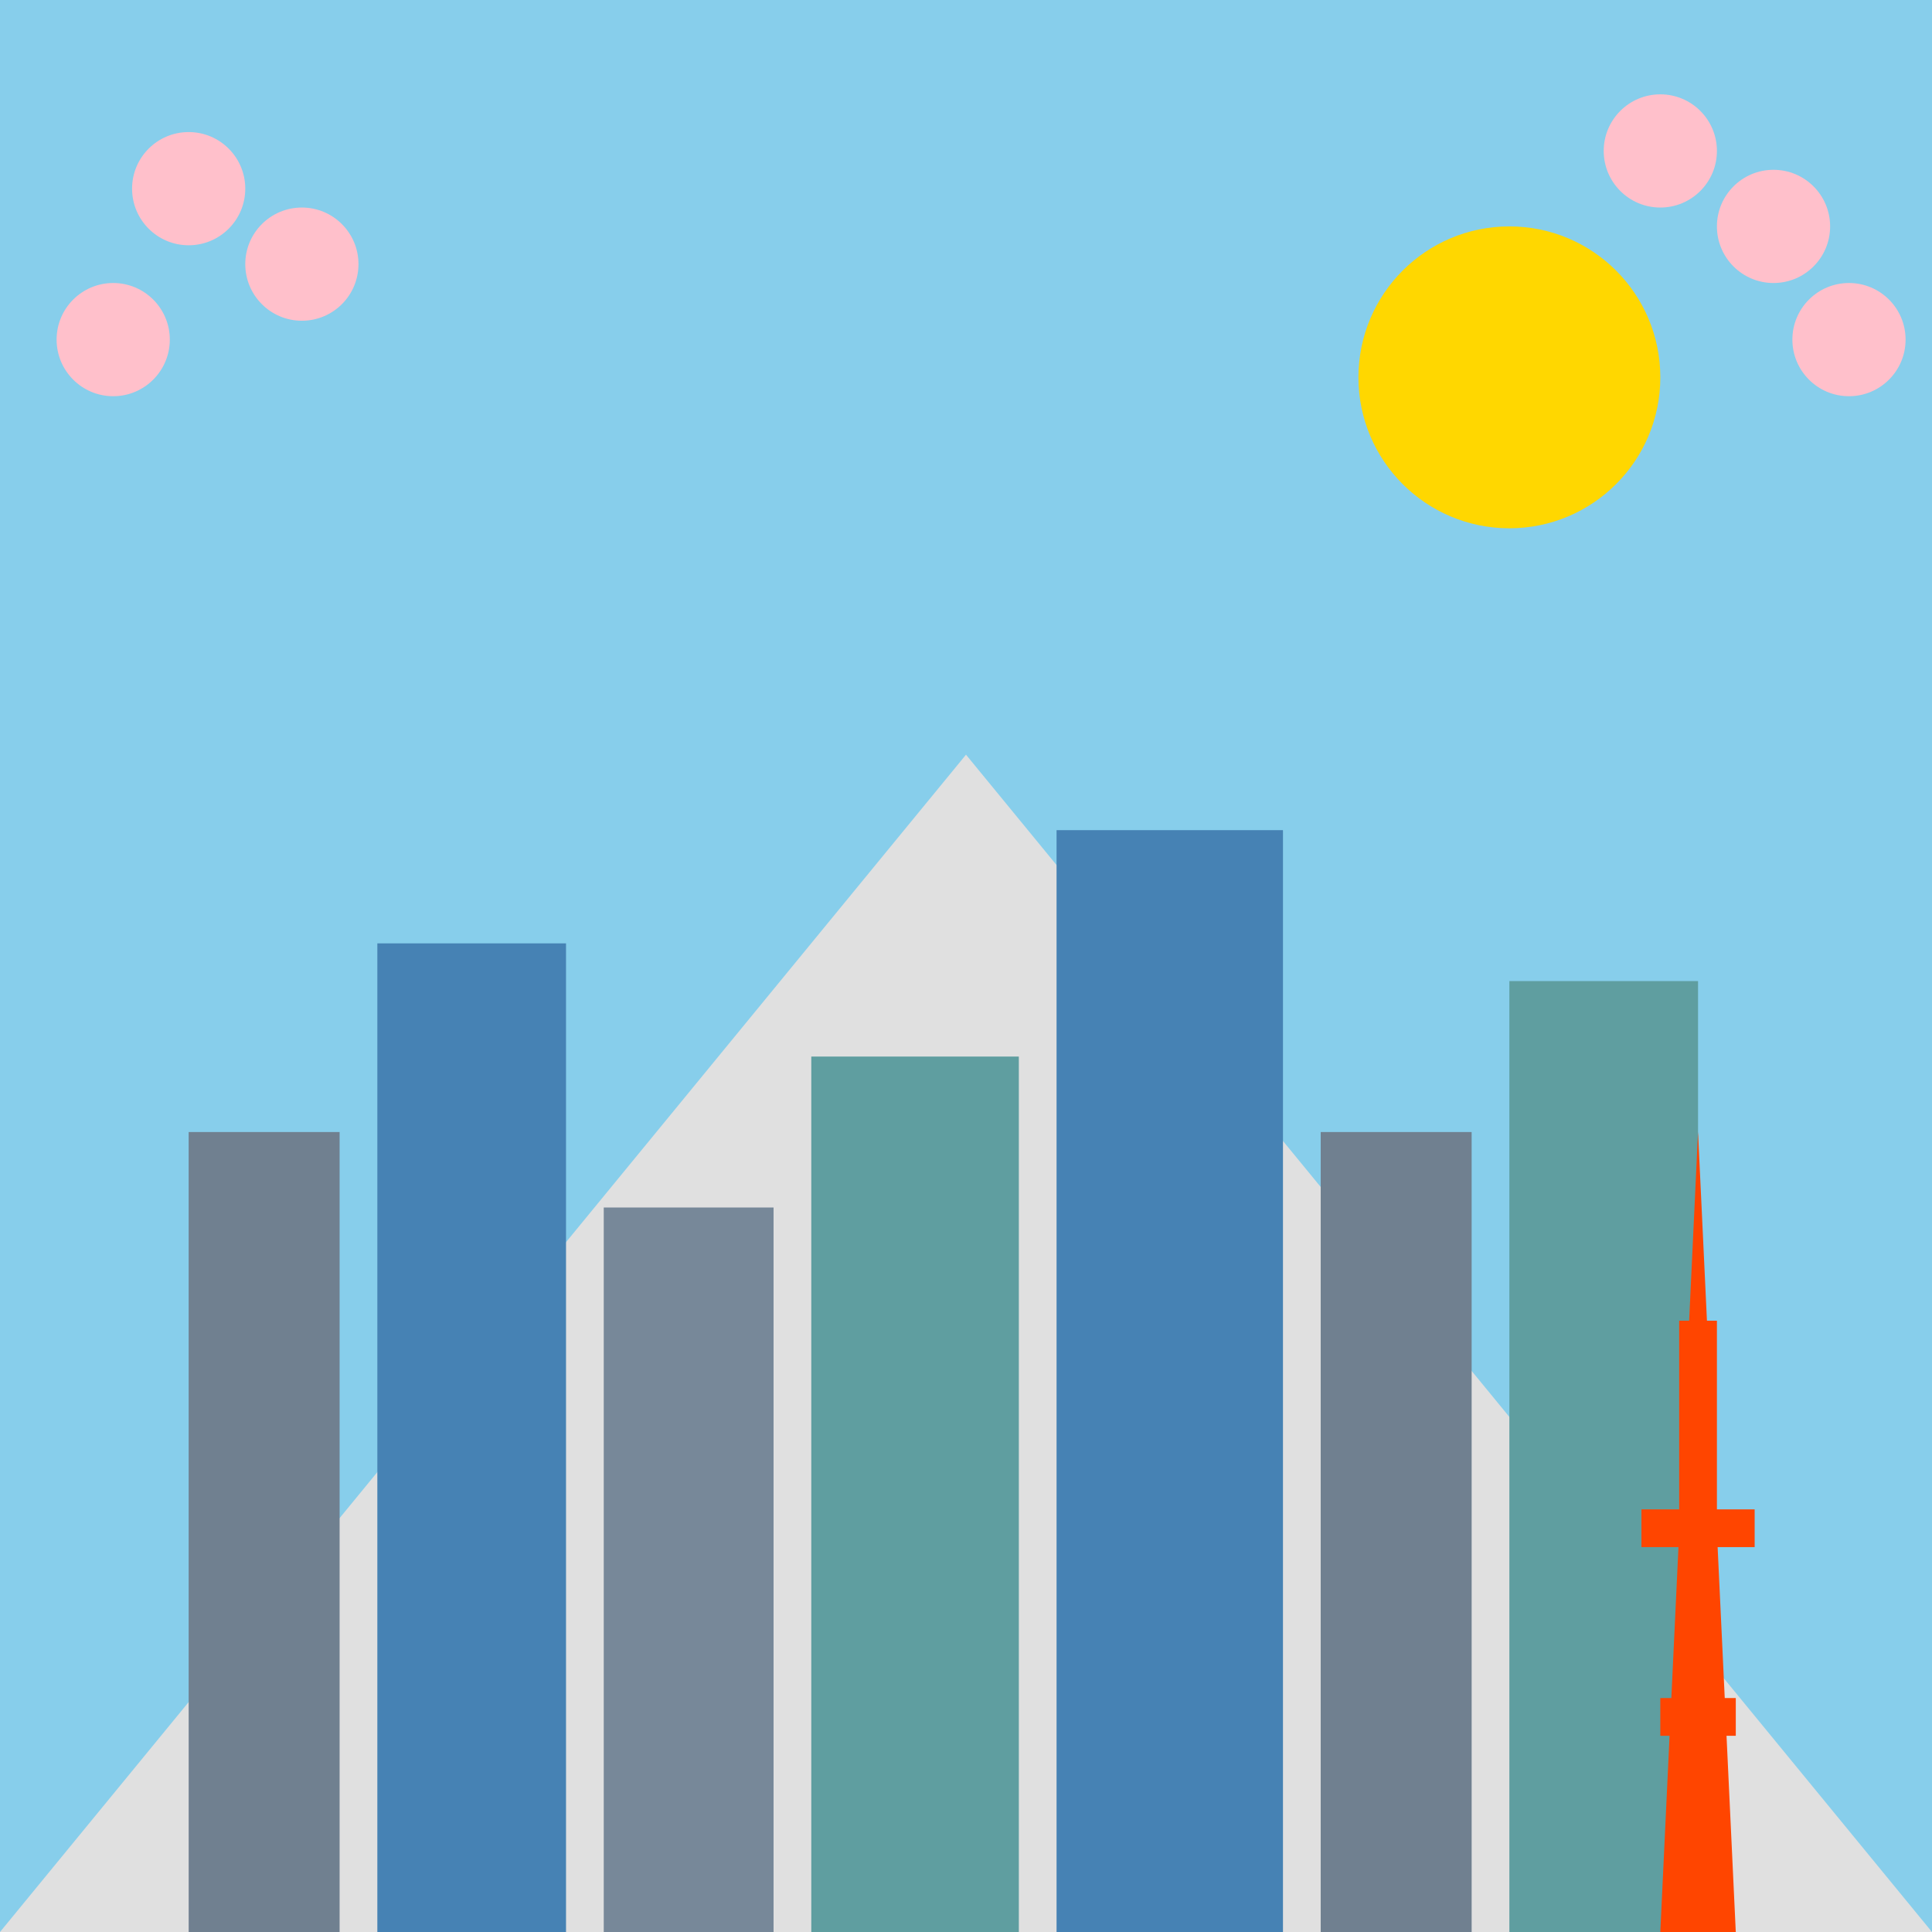 <svg xmlns="http://www.w3.org/2000/svg" viewBox="0 0 512 512">
  <rect width="512" height="512" fill="#87CEEB"/>
  
  <!-- Mount Fuji -->
  <polygon points="0,512 256,200 512,512" fill="#E0E0E0"/>
  
  <!-- Tokyo Skyscrapers -->
  <rect x="50" y="300" width="40" height="212" fill="#708090"/>
  <rect x="100" y="250" width="50" height="262" fill="#4682B4"/>
  <rect x="160" y="320" width="45" height="192" fill="#778899"/>
  <rect x="215" y="280" width="55" height="232" fill="#5F9EA0"/>
  <rect x="280" y="220" width="60" height="292" fill="#4682B4"/>
  <rect x="350" y="300" width="40" height="212" fill="#708090"/>
  <rect x="400" y="260" width="50" height="252" fill="#5F9EA0"/>
  
  <!-- Tokyo Tower -->
  <polygon points="440,512 460,512 450,300" fill="#FF4500"/>
  <rect x="445" y="350" width="10" height="162" fill="#FF4500"/>
  <rect x="435" y="400" width="30" height="10" fill="#FF4500"/>
  <rect x="440" y="450" width="20" height="10" fill="#FF4500"/>
  
  <!-- Sun -->
  <circle cx="400" cy="100" r="40" fill="#FFD700"/>
  
  <!-- Cherry Blossoms -->
  <circle cx="50" cy="50" r="15" fill="#FFC0CB"/>
  <circle cx="80" cy="70" r="15" fill="#FFC0CB"/>
  <circle cx="30" cy="90" r="15" fill="#FFC0CB"/>
  <circle cx="470" cy="60" r="15" fill="#FFC0CB"/>
  <circle cx="440" cy="40" r="15" fill="#FFC0CB"/>
  <circle cx="490" cy="90" r="15" fill="#FFC0CB"/>
</svg>